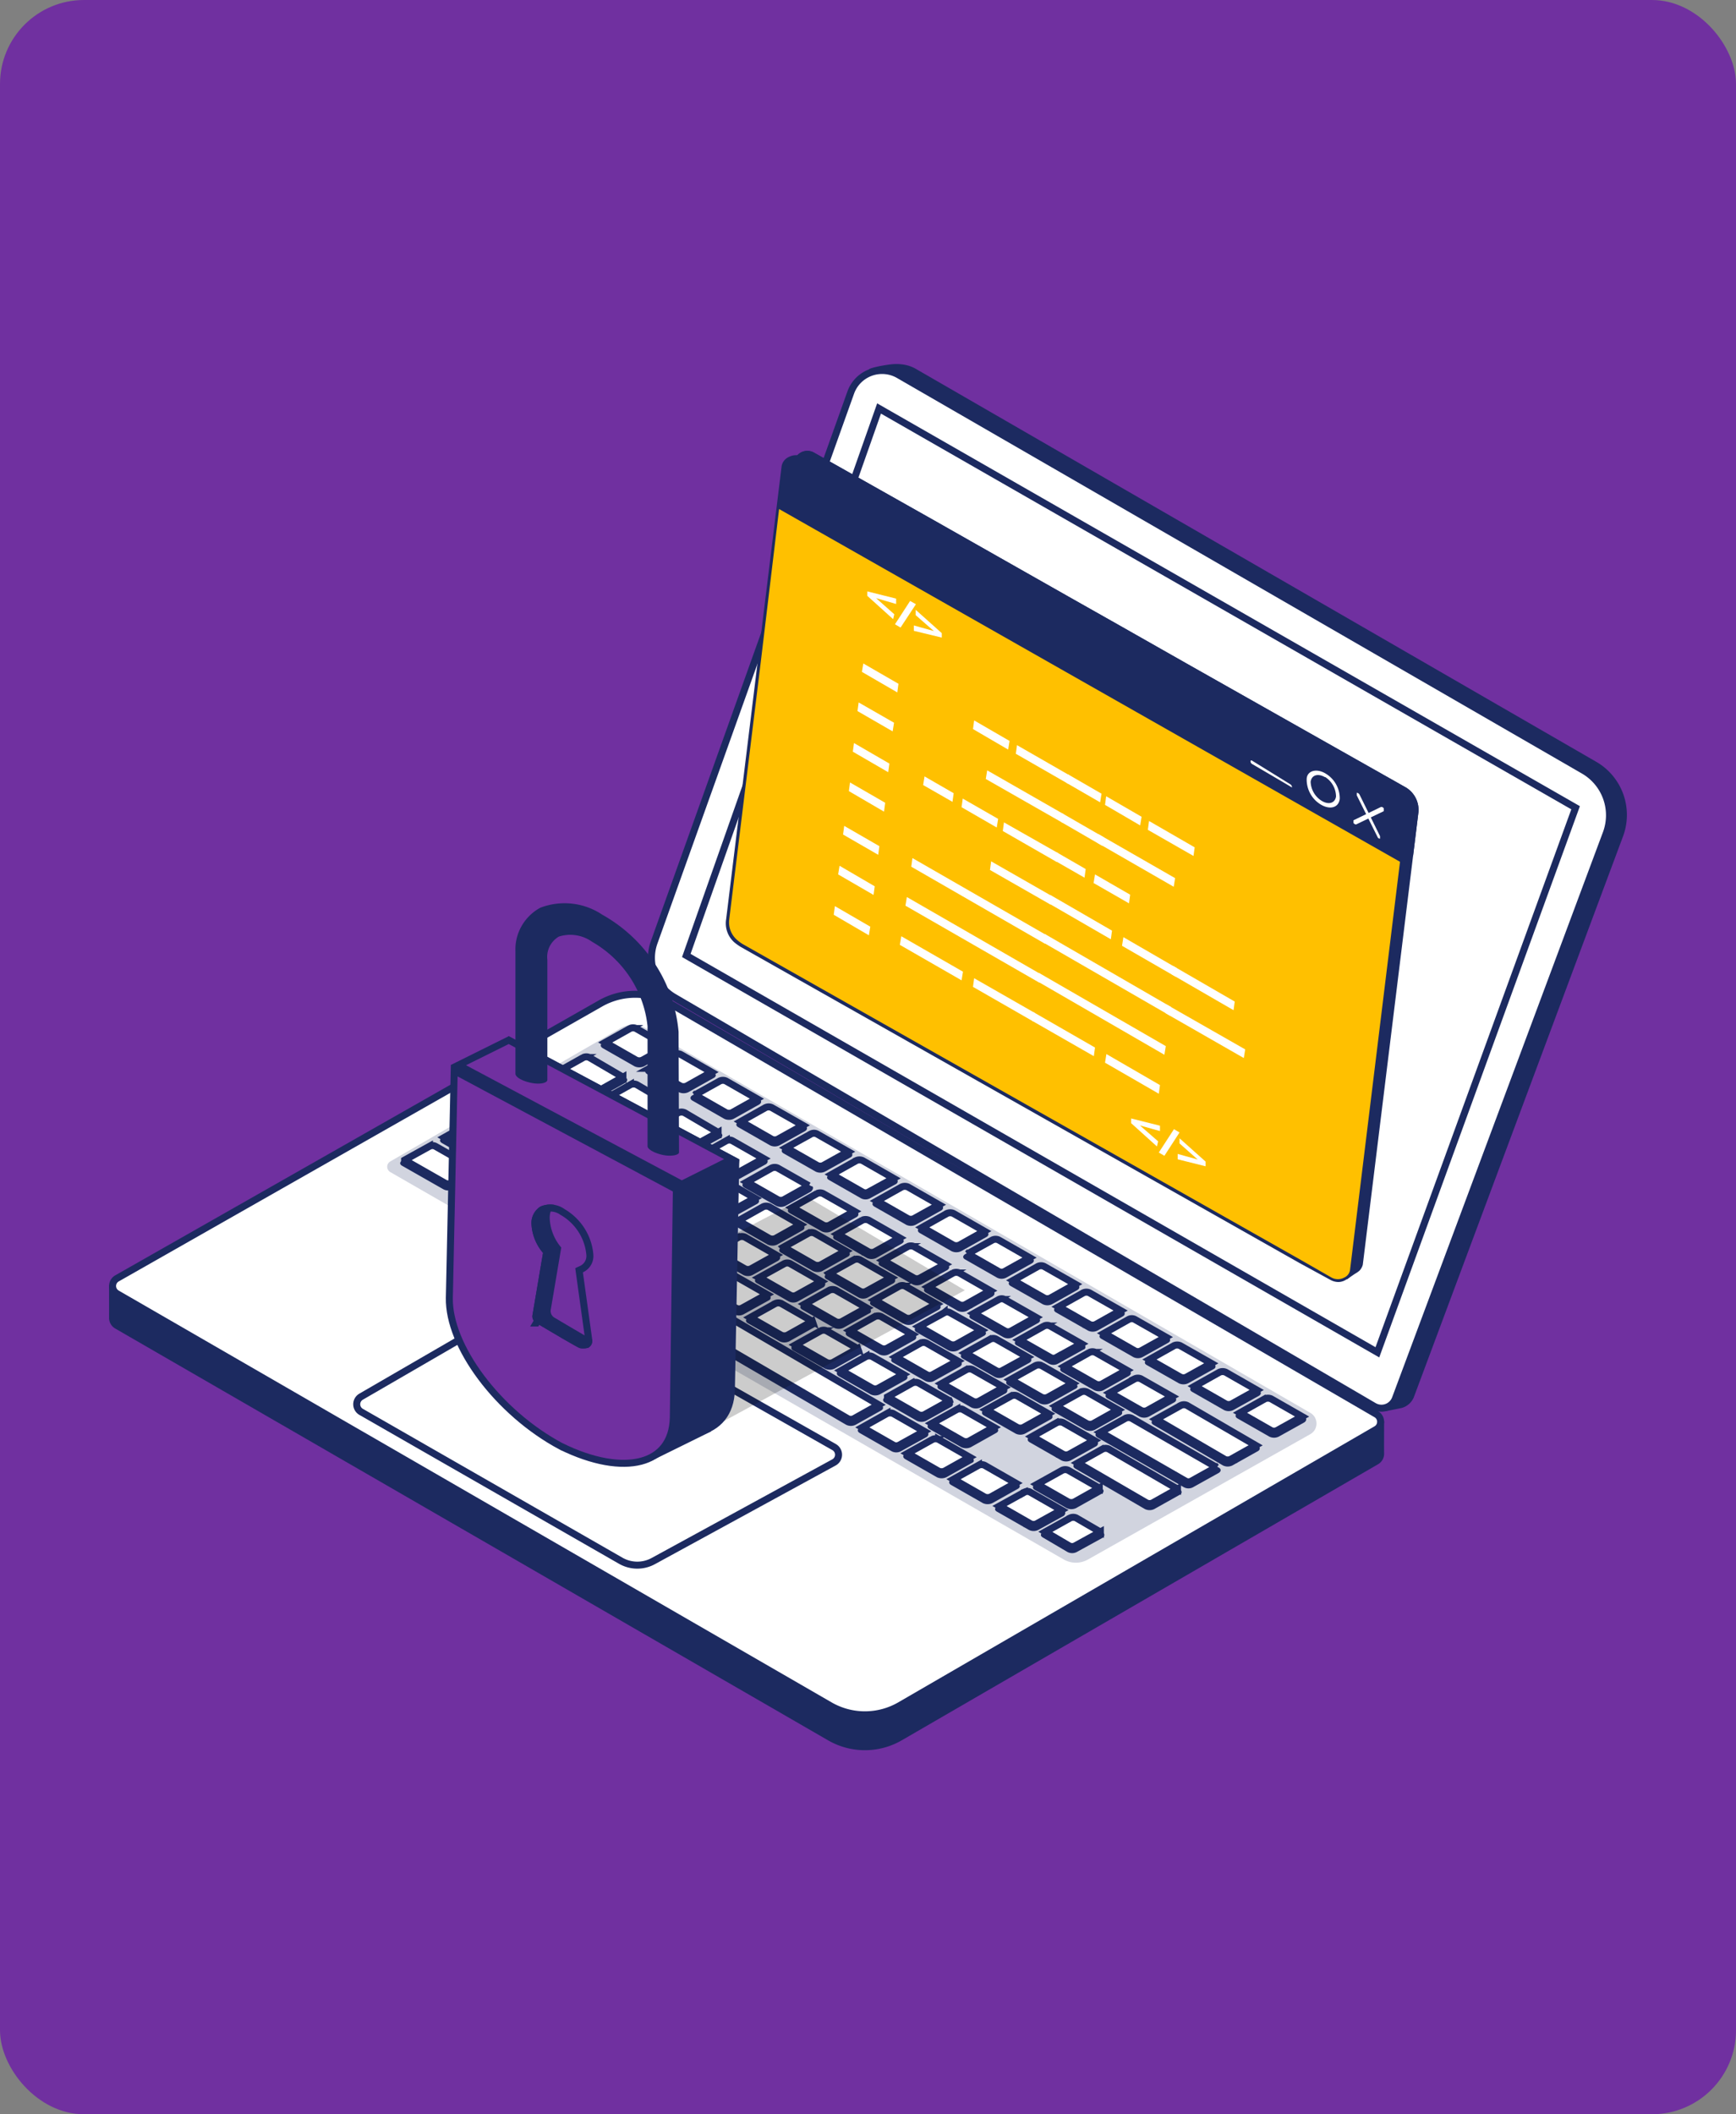 <svg width="248" height="302" fill="none" xmlns="http://www.w3.org/2000/svg"><rect width="100%" height="100%" fill="#808080" stroke="none"/><rect width="248" height="302" rx="12" fill="#7030A0"/><path d="M118.3 248.591 16.458 189.766a1.736 1.736 0 0 1-.876-1.534c.006-.588 0-4.043 0-4.588 0-.52 63.578-32.942 69.512-35.967.326-.166.6-.321.927-.485a10.513 10.513 0 0 1 9.622.102c.252.133.475.262.727.396 6.522 3.488 101.361 54.23 101.361 55.355 0 1.165-.017 3.972 0 4.542a1.734 1.734 0 0 1-.873 1.57l-68.028 39.426a10.513 10.513 0 0 1-10.53.008Z" fill="#1C2A60"/><path d="M118.55 243.602 16.708 184.778a1.252 1.252 0 0 1 .007-2.173l69.069-39.274a10.012 10.012 0 0 1 9.982.048l100.843 58.625c.831.483.83 1.684-.001 2.166l-68.028 39.425a10.014 10.014 0 0 1-10.03.007Z" fill="#fff" stroke="#1C2A60"/><path opacity=".2" d="m55.752 165.904 32.927-19.063a3.505 3.505 0 0 1 3.511-.001l95.006 54.979c1.174.679 1.164 2.377-.017 3.043l-31.763 17.902a3.502 3.502 0 0 1-3.468-.015l-96.194-55.328a.876.876 0 0 1-.002-1.517Z" fill="#1C2A60"/><path d="m95.627 149.495-4.519-2.584a1.531 1.531 0 0 0-1.343 0l-3.64 2.042c-.388.207-.414.542 0 .775l4.518 2.584a1.604 1.604 0 0 0 1.369 0l3.641-2.041c.336-.207.336-.569-.026-.776Zm6.353 3.696-4.52-2.584a1.518 1.518 0 0 0-1.342 0l-3.667 2.041c-.361.207-.387.569 0 .775l4.519 2.584a1.59 1.59 0 0 0 1.369 0l3.641-2.041c.361-.207.361-.517 0-.775Zm6.481 3.798-4.519-2.584a1.53 1.53 0 0 0-1.343 0l-3.666 2.042c-.388.206-.388.568 0 .775l4.519 2.584a1.598 1.598 0 0 0 1.368 0l3.641-2.041c.362-.233.362-.569 0-.776Zm6.559 3.799-4.545-2.584a1.516 1.516 0 0 0-1.342 0l-3.641 2.041c-.388.207-.413.569 0 .776l4.519 2.584a1.53 1.53 0 0 0 1.342 0l3.667-2.042c.336-.207.362-.542 0-.775Zm6.482 3.773-4.545-2.584a1.443 1.443 0 0 0-1.343 0l-3.641 2.015c-.387.207-.413.569 0 .776l4.545 2.584a1.533 1.533 0 0 0 1.343 0l3.666-2.042c.31-.181.336-.517-.025-.749Zm6.481 3.798-4.519-2.584a1.605 1.605 0 0 0-1.369 0l-3.641 2.042c-.387.206-.413.542 0 .749l4.519 2.584a1.361 1.361 0 0 0 1.343 0l3.667-2.015c.335-.181.361-.569 0-.776Zm6.482 3.773-4.519-2.584a1.605 1.605 0 0 0-1.369 0l-3.641 2.042c-.387.206-.413.542 0 .775l4.519 2.584a1.519 1.519 0 0 0 1.343 0l3.667-2.041c.335-.207.361-.569 0-.776Zm6.481 3.773-4.519-2.584a1.605 1.605 0 0 0-1.369 0l-3.641 2.041c-.387.207-.387.569 0 .776l4.519 2.584a1.605 1.605 0 0 0 1.369 0l3.641-2.042c.336-.206.362-.542 0-.775Zm6.481 3.799-4.519-2.584a1.492 1.492 0 0 0-1.368 0l-3.641 2.015c-.387.233-.413.569 0 .776l4.519 2.584a1.45 1.45 0 0 0 1.343 0l3.666-2.042c.336-.207.362-.542 0-.749Zm6.508 3.772-4.545-2.584a1.534 1.534 0 0 0-1.343 0l-3.641 2.042c-.387.207-.413.568 0 .775l4.545 2.584a1.516 1.516 0 0 0 1.343 0l3.641-2.041c.335-.207.361-.569 0-.776Zm6.481 3.773-4.545-2.584a1.512 1.512 0 0 0-1.342 0l-3.641 2.041c-.388.207-.413.569 0 .776l4.544 2.584a1.534 1.534 0 0 0 1.343 0l3.641-2.042c.336-.206.362-.542 0-.775Zm6.481 3.799-4.544-2.584a1.446 1.446 0 0 0-1.343 0l-3.641 2.041c-.387.207-.413.543 0 .75l4.519 2.584a1.45 1.45 0 0 0 1.343 0l3.666-2.042c.336-.206.362-.542 0-.749Zm6.482 3.747-4.544-2.584a1.52 1.52 0 0 0-1.343 0l-3.641 2.041c-.388.207-.413.543 0 .75l4.545 2.584a1.53 1.53 0 0 0 1.342 0l3.667-2.042c.31-.155.336-.517-.026-.749Zm6.482 3.798-4.519-2.584a1.605 1.605 0 0 0-1.369 0l-3.641 2.042c-.387.206-.413.568 0 .775l4.519 2.584a1.52 1.52 0 0 0 1.343 0l3.667-2.041c.335-.207.361-.543 0-.776Zm6.481 3.799-4.519-2.584a1.605 1.605 0 0 0-1.369 0l-3.641 2.041c-.387.207-.413.569 0 .776l4.519 2.584a1.534 1.534 0 0 0 1.343 0l3.667-2.042c.336-.232.362-.62 0-.775Z" fill="#1C2A60"/><path d="m95.31 149.452-3.526 1.977a1.104 1.104 0 0 1-.91.001l-4.42-2.527 3.543-1.986a1.016 1.016 0 0 1 .878-.001l4.435 2.536Zm-2.528 3.146 3.567-1.986a1.031 1.031 0 0 1 .878-.001l4.422 2.529-3.538 1.984a1.104 1.104 0 0 1-.911.001l-4.418-2.527Zm6.481 3.799 3.567-1.986a1.02 1.02 0 0 1 .879-.001l4.422 2.529-3.539 1.984a1.104 1.104 0 0 1-.911 0l-4.418-2.526Zm10.981 6.327-4.422-2.529 3.542-1.986a1.032 1.032 0 0 1 .879 0l4.446 2.528-3.567 1.986a1.015 1.015 0 0 1-.878.001Zm6.507 3.747-4.447-2.528 3.547-1.964a.95.95 0 0 1 .867-.001l4.443 2.526-3.531 1.966a1.02 1.02 0 0 1-.879.001Zm6.469 3.806-4.413-2.523 3.516-1.971a1.098 1.098 0 0 1 .911-.001l4.418 2.526-3.577 1.966-.005.003a.868.868 0 0 1-.85 0Zm6.468 3.791-4.422-2.528 3.539-1.985a1.104 1.104 0 0 1 .911 0l4.418 2.526-3.567 1.986a1.02 1.02 0 0 1-.879.001Zm6.478 3.771-4.418-2.527 3.538-1.984a1.109 1.109 0 0 1 .911-.001l4.419 2.527-3.539 1.984a1.104 1.104 0 0 1-.911.001Zm2.064 1.246 3.545-1.962a1 1 0 0 1 .896-.001l4.403 2.517-3.551 1.977a.937.937 0 0 1-.866.001l-4.427-2.532Zm10.953 6.327-4.447-2.528 3.542-1.986a1.019 1.019 0 0 1 .879-.001l4.447 2.529-3.542 1.986a1.029 1.029 0 0 1-.879 0Zm6.482 3.773-4.447-2.529 3.542-1.985a1.019 1.019 0 0 1 .879-.001l4.447 2.528-3.542 1.986a1.019 1.019 0 0 1-.879.001Zm6.462 3.777-4.405-2.519 3.526-1.977a.933.933 0 0 1 .866-.001l4.43 2.519-3.551 1.977a.949.949 0 0 1-.866.001Zm6.501 3.743-4.424-2.516 3.519-1.973a1.032 1.032 0 0 1 .879 0l4.436 2.522-3.531 1.966a1.015 1.015 0 0 1-.879.001Zm6.456 3.824-4.422-2.528 3.539-1.984a1.09 1.09 0 0 1 .911-.001l4.418 2.526-3.567 1.986a1.015 1.015 0 0 1-.879.001Zm10.927 1.812-3.567 1.986a1.015 1.015 0 0 1-.878.001l-4.422-2.528 3.538-1.985a1.109 1.109 0 0 1 .911 0l4.418 2.526Z" fill="#fff" stroke="#1C2A60"/><path d="m89.342 153.924-4.906-2.869a1.531 1.531 0 0 0-1.343 0l-3.641 2.042c-.388.207-.413.568 0 .775l4.906 2.843a1.531 1.531 0 0 0 1.343 0l3.64-2.042c.337-.258.363-.594 0-.749Zm6.74 3.876-4.88-2.868a1.59 1.59 0 0 0-1.37 0l-3.64 2.041c-.387.207-.387.568 0 .775l4.88 2.843a1.373 1.373 0 0 0 1.343 0l3.667-2.016c.361-.232.361-.568 0-.775Zm6.836 4.005-4.88-2.868a1.603 1.603 0 0 0-1.369 0l-3.64 2.041c-.388.207-.388.569 0 .776l4.88 2.842a1.362 1.362 0 0 0 1.342 0l3.667-2.016c.362-.232.362-.568 0-.775Zm-1.233 5.819-4.88-2.868a1.59 1.59 0 0 0-1.369 0l-3.64 2.041c-.388.207-.388.568 0 .775l4.88 2.843a1.372 1.372 0 0 0 1.343 0l3.666-2.016c.362-.232.362-.568 0-.775Zm-6.533-4.02-4.88-2.868a1.604 1.604 0 0 0-1.369 0l-3.64 2.041c-.388.207-.388.569 0 .775l4.88 2.843a1.372 1.372 0 0 0 1.342 0l3.667-2.016c.362-.232.362-.568 0-.775Zm14.254 1.922-4.544-2.584a1.455 1.455 0 0 0-1.343 0l-3.641 2.042c-.387.206-.413.542 0 .749l4.545 2.584a1.361 1.361 0 0 0 1.342 0l3.641-2.015c.336-.233.362-.569 0-.776Zm6.482 3.902-4.545-2.584a1.533 1.533 0 0 0-1.343 0l-3.641 2.042c-.387.206-.413.542 0 .775l4.519 2.584a1.52 1.52 0 0 0 1.343 0l3.641-2.041c.362-.336.387-.776.026-.776Zm6.481 3.644-4.545-2.584a1.516 1.516 0 0 0-1.342 0l-3.641 2.041c-.388.207-.388.568 0 .775l4.544 2.584a1.52 1.52 0 0 0 1.343 0l3.641-2.041c.336-.207.362-.543 0-.775Zm6.482 3.798-4.519-2.584a1.604 1.604 0 0 0-1.369 0l-3.641 2.042c-.387.206-.413.568 0 .775l4.519 2.584a1.52 1.52 0 0 0 1.343 0l3.641-2.041c.361-.233.387-.466.026-.776Zm6.481 3.773-4.519-2.584a1.601 1.601 0 0 0-1.368 0l-3.641 2.041c-.388.207-.388.543 0 .75l4.519 2.584a1.438 1.438 0 0 0 1.342 0l3.667-2.016c.336-.232.362-.568 0-.775Zm6.482 3.773-4.519-2.584a1.606 1.606 0 0 0-1.369 0l-3.641 2.041c-.387.207-.387.543 0 .776l4.519 2.584a1.533 1.533 0 0 0 1.343 0l3.641-2.042c.361-.258.387-.568.026-.775Zm6.507 3.799-4.545-2.585a1.37 1.37 0 0 0-1.342 0l-3.641 2.016c-.388.233-.413.569 0 .775l4.544 2.584a1.446 1.446 0 0 0 1.343 0l3.641-2.041c.336-.207.362-.543 0-.749Zm6.482 3.772-4.545-2.584a1.533 1.533 0 0 0-1.343 0l-3.641 2.042c-.387.207-.413.542 0 .749l4.545 2.584a1.361 1.361 0 0 0 1.343 0l3.641-2.015c.335-.078.361-.569 0-.776Zm6.481 3.773-4.545-2.584a1.519 1.519 0 0 0-1.343 0l-3.641 2.041c-.387.207-.413.543 0 .776l4.545 2.584a1.534 1.534 0 0 0 1.343 0l3.641-2.042c.336-.206.361-.568 0-.775Zm6.482 3.773-4.545-2.584a1.52 1.52 0 0 0-1.343 0l-3.641 2.041c-.387.207-.413.569 0 .776l4.545 2.584a1.53 1.53 0 0 0 1.343 0l3.641-2.042c.335-.206.361-.542 0-.775Zm11.955 6.977-9.916-5.762a1.516 1.516 0 0 0-1.342 0l-3.667 2.041c-.362.207-.388.543 0 .749l9.916 5.789a1.53 1.53 0 0 0 1.342 0l3.641-2.042c.362-.206.362-.568.026-.775Zm-71.554-35.325-4.519-2.584a1.53 1.53 0 0 0-1.343 0l-3.666 2.042c-.362.206-.388.542 0 .749l4.519 2.584a1.492 1.492 0 0 0 1.368 0l3.641-2.015c.362-.233.362-.569 0-.776Zm6.481 3.773-4.518-2.584a1.52 1.52 0 0 0-1.343 0l-3.641 2.041c-.388.207-.413.543 0 .776l4.519 2.584a1.601 1.601 0 0 0 1.368 0l3.641-2.042c.336-.206.336-.568-.026-.775Zm6.482 3.773-4.519-2.584a1.52 1.52 0 0 0-1.343 0l-3.667 2.041c-.361.207-.387.569 0 .776l4.519 2.584a1.604 1.604 0 0 0 1.369 0l3.641-2.042c.361-.206.361-.542 0-.775Zm6.481 3.799-4.519-2.584a1.516 1.516 0 0 0-1.343 0l-3.641 2.015c-.387.233-.413.569 0 .775l4.519 2.584a1.414 1.414 0 0 0 1.369 0l3.641-2.015c.336-.233.336-.569-.026-.775Zm6.482 3.772-4.519-2.584a1.533 1.533 0 0 0-1.343 0l-3.641 2.042c-.387.206-.413.542 0 .749l4.519 2.584a1.499 1.499 0 0 0 1.369 0l3.641-2.015c.336-.207.361-.569-.026-.776Zm6.507 3.799-4.622-2.584a1.362 1.362 0 0 0-1.343 0l-3.667 2.016c-.387.206-.387.568 0 .775l4.519 2.584a1.605 1.605 0 0 0 1.369 0l3.641-2.042c.439-.206.465-.542.103-.749Zm6.481 3.773-4.519-2.584a1.44 1.44 0 0 0-1.342 0l-3.667 2.041c-.388.207-.388.543 0 .75l4.519 2.584a1.372 1.372 0 0 0 1.342 0l3.667-2.016c.336-.233.362-.568 0-.775Zm6.482 3.772-4.519-2.584a1.53 1.53 0 0 0-1.343 0l-3.666 2.042c-.388.206-.388.568 0 .775l4.519 2.584a1.601 1.601 0 0 0 1.368 0l3.641-2.041c.491-.207.491-.569 0-.776Zm6.482 3.773-4.519-2.584a1.534 1.534 0 0 0-1.343 0l-3.667 2.042c-.387.206-.387.568 0 .775l4.519 2.584a1.605 1.605 0 0 0 1.369 0l3.641-2.041c.361-.207.361-.543 0-.776Zm14.073 8.218-12.332-7.125a1.52 1.52 0 0 0-1.343 0l-3.667 2.042c-.361.206-.387.542 0 .775l12.332 7.099a1.376 1.376 0 0 0 1.343 0l3.667-2.042c.336-.207.361-.543 0-.749Zm-88.26-45.231-12.279-7.133a1.518 1.518 0 0 0-1.343 0l-3.64 2.041c-.388.207-.414.543 0 .776l12.278 7.133a1.518 1.518 0 0 0 1.343 0l3.64-2.041c.336-.207.362-.543 0-.776Zm2.73-4.667-9.38-5.444a1.372 1.372 0 0 0-1.343 0l-3.667 2.016c-.361.207-.387.568 0 .775l9.38 5.47a1.518 1.518 0 0 0 1.344 0l3.64-2.041c.414-.207.414-.569.026-.776Zm9.637 12.015-4.519-2.584a1.603 1.603 0 0 0-1.368 0l-3.641 2.041c-.388.207-.388.543 0 .75l4.519 2.584a1.453 1.453 0 0 0 1.343 0l3.64-2.016c.362-.232.388-.517.026-.775Zm-6.146-3.843-4.52-2.584a1.603 1.603 0 0 0-1.368 0l-3.641 2.041c-.387.207-.387.543 0 .75l4.519 2.584a1.44 1.44 0 0 0 1.343 0l3.64-2.016c.362-.232.388-.516.027-.775Zm12.628 7.616-4.519-2.584a1.589 1.589 0 0 0-1.369 0l-3.64 2.041c-.388.207-.388.543 0 .775l4.518 2.584a1.518 1.518 0 0 0 1.343 0l3.667-2.041c.284-.207.284-.569 0-.775Zm6.481 3.772-4.519-2.584a1.6 1.6 0 0 0-1.368 0l-3.641 2.042c-.388.206-.388.568 0 .775l4.519 2.584a1.516 1.516 0 0 0 1.342 0l3.667-2.041c.362-.311.362-.543 0-.776Zm6.482 3.799-4.519-2.584a1.425 1.425 0 0 0-1.369 0l-3.641 2.016c-.387.232-.387.568 0 .775l4.519 2.584a1.441 1.441 0 0 0 1.343 0l3.667-2.042c.232-.206.361-.542 0-.749Zm6.481 3.773-4.519-2.584a1.601 1.601 0 0 0-1.368 0l-3.641 2.041c-.388.207-.388.543 0 .75l4.519 2.584a1.53 1.53 0 0 0 1.343 0l3.666-2.042c.362-.103.362-.542 0-.749Zm6.481 3.773-4.518-2.585a1.605 1.605 0 0 0-1.369 0l-3.641 2.042c-.387.207-.387.543 0 .775l4.519 2.584a1.519 1.519 0 0 0 1.343 0l3.666-2.041c.336-.207.362-.569 0-.775Zm6.508 3.798-4.519-2.584a1.494 1.494 0 0 0-1.368 0l-3.641 2.042c-.388.206-.414.542 0 .749l4.518 2.584a1.365 1.365 0 0 0 1.343 0l3.641-2.015c.362-.233.388-.569.026-.776Zm6.585 3.773-4.545-2.584a1.519 1.519 0 0 0-1.343 0l-3.641 2.042a.41.41 0 0 0-.269.387.413.413 0 0 0 .269.388l4.545 2.584a1.519 1.519 0 0 0 1.343 0l3.641-2.042c.232-.206.258-.568 0-.775Zm6.378 3.773-4.519-2.584a1.499 1.499 0 0 0-1.369 0l-3.641 2.015c-.387.207-.387.569 0 .775l4.519 2.585a1.534 1.534 0 0 0 1.343 0l3.667-2.042c.335-.181.361-.517 0-.749Zm6.533 3.798-4.519-2.584a1.604 1.604 0 0 0-1.369 0l-3.641 2.042c-.387.206-.387.568 0 .775l4.519 2.584a1.52 1.52 0 0 0 1.343 0l3.667-2.041c.284-.233.31-.569 0-.776Zm11.904 6.952-9.916-5.763a1.519 1.519 0 0 0-1.343 0l-3.641 2.042c-.387.206-.413.542 0 .775l9.916 5.762a1.52 1.52 0 0 0 1.343 0l3.641-2.041c.336-.155.362-.569 0-.775Zm-90.565-46.639-9.83-5.627a1.518 1.518 0 0 0-1.343 0l-3.641 2.041c-.388.207-.413.543 0 .776l9.83 5.626a1.59 1.59 0 0 0 1.369 0l3.64-2.041c.337-.207.362-.543-.025-.775Zm25.441 15.139-4.52-2.585a1.453 1.453 0 0 0-1.342 0l-3.667 2.016c-.361.233-.387.569 0 .775l4.52 2.584a1.589 1.589 0 0 0 1.368 0l3.641-2.041c.361-.207.361-.543 0-.749Zm-6.382-3.844-4.519-2.585a1.453 1.453 0 0 0-1.342 0l-3.667 2.016c-.362.233-.388.569 0 .775l4.519 2.584a1.59 1.59 0 0 0 1.368 0l3.641-2.041c.362-.207.362-.543 0-.749Zm-6.178-3.777-4.519-2.584a1.441 1.441 0 0 0-1.343 0l-3.666 2.015c-.362.233-.388.569 0 .776l4.519 2.584a1.602 1.602 0 0 0 1.368 0l3.641-2.042c.362-.206.362-.542 0-.749Zm-6.474-4.004-4.519-2.585a1.453 1.453 0 0 0-1.343 0l-3.666 2.016c-.362.233-.388.569 0 .775l4.519 2.584a1.59 1.59 0 0 0 1.368 0l3.641-2.041c.362-.207.362-.543 0-.749Zm25.515 15.32-4.519-2.584a1.361 1.361 0 0 0-1.343 0l-3.666 2.041c-.362.207-.388.543 0 .75l4.519 2.584a1.421 1.421 0 0 0 1.368 0l3.641-2.016c.258-.155.258-.491 0-.775Zm6.482 3.85-4.519-2.584a1.52 1.52 0 0 0-1.343 0l-3.667 2.041c-.361.207-.387.569 0 .776l4.519 2.584a1.604 1.604 0 0 0 1.369 0l3.641-2.042c.361-.206.387-.568 0-.775Zm6.481 3.902-4.519-2.584a1.519 1.519 0 0 0-1.343 0l-3.667 2.042c-.361.206-.387.568 0 .775l4.519 2.584a1.606 1.606 0 0 0 1.369 0l3.641-2.042c.362-.336.387-.775 0-.775Zm6.507 3.669-4.519-2.584a1.6 1.6 0 0 0-1.368 0l-3.641 2.042c-.388.207-.388.542 0 .775l4.519 2.584a1.516 1.516 0 0 0 1.342 0l3.667-2.041c.362-.207.362-.569 0-.776Zm6.611 3.773-4.519-2.584a1.606 1.606 0 0 0-1.369 0l-3.641 2.042c-.387.206-.387.568 0 .775l4.519 2.584a1.52 1.52 0 0 0 1.343 0l3.667-2.042c.206-.206.232-.465 0-.775Zm6.353 3.799-4.519-2.584a1.499 1.499 0 0 0-1.369 0l-3.641 2.015c-.387.207-.387.569 0 .776l4.519 2.584a1.604 1.604 0 0 0 1.369 0l3.641-2.042c.361-.206.361-.542 0-.749Zm15.039 8.674-4.519-2.584a1.52 1.52 0 0 0-1.343 0l-3.667 2.041c-.362.207-.387.543 0 .775l4.519 2.584a1.59 1.59 0 0 0 1.369 0l3.641-2.041c.361-.207.387-.569 0-.775Zm-82.567-41.83-4.545-2.584a1.441 1.441 0 0 0-1.343 0l-3.64 2.016c-.388.232-.414.568 0 .775l4.544 2.584a1.453 1.453 0 0 0 1.343 0l3.64-2.042c.285-.206.31-.542 0-.749Zm-6.473-3.68-5.877-3.348a1.442 1.442 0 0 0-1.343 0l-3.641 2.015c-.388.233-.413.569 0 .776l5.877 3.348a1.441 1.441 0 0 0 1.342 0l3.641-2.041c.284-.207.31-.543 0-.75Zm12.88 7.513-4.545-2.584a1.532 1.532 0 0 0-1.342 0l-3.641 2.042c-.388.206-.413.542 0 .749l4.544 2.584a1.442 1.442 0 0 0 1.343 0l3.641-2.015c.336-.233.362-.569 0-.776Zm6.536 3.802-4.519-2.585a1.373 1.373 0 0 0-1.343 0l-3.666 2.016c-.362.233-.388.569 0 .775l4.519 2.584a1.495 1.495 0 0 0 1.368 0l3.641-2.041c.413-.207.413-.543 0-.749Zm38.135 22.316-36.173-21.113a1.531 1.531 0 0 0-1.342 0l-3.667 2.042c-.362.206-.388.542 0 .775l36.172 21.087a1.499 1.499 0 0 0 1.369 0l3.641-2.041c.361-.207.361-.543 0-.75Zm6.482 3.773-4.519-2.584a1.604 1.604 0 0 0-1.369 0l-3.641 2.042c-.387.206-.387.542 0 .749l4.519 2.584a1.414 1.414 0 0 0 1.369 0l3.641-2.015c.336-.207.362-.569 0-.776Zm6.481 3.696-4.519-2.584a1.516 1.516 0 0 0-1.343 0l-3.666 2.041c-.362.207-.388.543 0 .775l4.519 2.584a1.583 1.583 0 0 0 1.368 0l3.641-2.041c.362-.129.362-.491 0-.775Zm6.569 3.697-4.519-2.584a1.516 1.516 0 0 0-1.342 0l-3.667 2.041c-.388.207-.388.569 0 .775l4.519 2.585a1.6 1.6 0 0 0 1.368 0l3.641-2.042c.362-.207.362-.543 0-.775Zm6.544 3.849-4.519-2.584a1.376 1.376 0 0 0-1.343 0l-3.641 2.016c-.388.232-.413.568 0 .775l4.519 2.584a1.492 1.492 0 0 0 1.368 0l3.641-2.015c.336-.336.192-.652-.025-.776Zm5.544 3.132-3.512-2.042a1.53 1.53 0 0 0-1.343 0l-3.666 2.042c-.362.206-.388.542 0 .749l3.512 2.067a1.44 1.44 0 0 0 1.342 0l3.667-2.015c.336-.233.362-.595 0-.801Z" fill="#1C2A60"/><path d="m88.99 153.859-3.52 1.974a1.028 1.028 0 0 1-.877.001l-4.811-2.787 3.542-1.986a1.015 1.015 0 0 1 .877-.002l4.789 2.8Zm6.762 3.889-3.578 1.966-.004.003a.871.871 0 0 1-.85.001l-4.799-2.795 3.54-1.984a1.089 1.089 0 0 1 .908-.002l4.783 2.811Zm6.836 4.005-3.578 1.967-.004.002a.871.871 0 0 1-.85.002l-4.799-2.795 3.54-1.985a1.104 1.104 0 0 1 .908-.002l4.783 2.811Zm-1.233 5.819-3.577 1.966-.005.003a.87.87 0 0 1-.849.001l-4.8-2.795 3.54-1.984a1.089 1.089 0 0 1 .909-.002l4.782 2.811Zm-6.533-4.02-3.577 1.967v-.001l-.005.003a.87.87 0 0 1-.85.002l-4.798-2.796 3.54-1.984a1.104 1.104 0 0 1 .907-.002l4.783 2.811Zm9.846 3.891-4.437-2.522 3.526-1.977a.944.944 0 0 1 .866-.001l4.452 2.532-3.552 1.967-.003.001a.86.86 0 0 1-.851.001l-.001-.001Zm10.877 1.927-3.555 1.993a1.019 1.019 0 0 1-.878.001l-4.422-2.528 3.542-1.987a1.026 1.026 0 0 1 .878 0l4.435 2.521Zm2.073 5.637-4.447-2.528 3.542-1.986a1.015 1.015 0 0 1 .879-.001l4.447 2.529-3.542 1.986a1.032 1.032 0 0 1-.879 0Zm6.456 3.799-4.422-2.528 3.539-1.985a1.109 1.109 0 0 1 .911 0l4.406 2.519-3.556 1.993a1.011 1.011 0 0 1-.878.001Zm6.488 3.751-4.405-2.52 3.516-1.971a1.1 1.1 0 0 1 .91-.001l4.418 2.526-3.572 1.964a.938.938 0 0 1-.867.002Zm6.475 3.795-4.422-2.529 3.539-1.984a1.104 1.104 0 0 1 .911-.001l4.406 2.52-3.556 1.993a1.012 1.012 0 0 1-.878.001Zm5.639-.722.003-.002a.872.872 0 0 1 .851-.001l.001.001 4.437 2.523-3.526 1.976a.945.945 0 0 1-.866.001l-4.452-2.532 3.552-1.966Zm7.388 8.274-4.437-2.522 3.52-1.973a1.012 1.012 0 0 1 .878-.001l4.447 2.528-3.552 1.967-.004.001a.86.86 0 0 1-.851.001l-.001-.001Zm6.469 3.792-4.447-2.529 3.542-1.986a1.026 1.026 0 0 1 .878 0l4.447 2.528-3.542 1.986a1.011 1.011 0 0 1-.878.001Zm6.482 3.773-4.448-2.529 3.543-1.986a1.024 1.024 0 0 1 .878 0l4.447 2.528-3.542 1.986a1.015 1.015 0 0 1-.878.001Zm11.932 6.978-9.799-5.72 3.545-1.974a1.023 1.023 0 0 1 .878-.002l9.808 5.7-3.556 1.994a1.015 1.015 0 0 1-.876.002ZM98.992 170.58l3.544-1.973a1.02 1.02 0 0 1 .879-.001l4.421 2.528-3.545 1.962a.987.987 0 0 1-.896.002l-4.403-2.518Zm10.902 6.312-4.418-2.527 3.542-1.986a1.032 1.032 0 0 1 .878-.001l4.435 2.536-3.526 1.977a1.104 1.104 0 0 1-.911.001Zm2.038 1.246 3.567-1.986a1.029 1.029 0 0 1 .879-.001l4.422 2.529-3.539 1.984a1.105 1.105 0 0 1-.911.001l-4.418-2.527Zm6.507 3.773 3.541-1.96a1.017 1.017 0 0 1 .879-.001l4.434 2.536-3.538 1.958h-.001a.912.912 0 0 1-.882.002l-4.433-2.535Zm10.902 1.812 4.434 2.535-3.532 1.955a.987.987 0 0 1-.896.002l-4.404-2.518 3.52-1.974a1.026 1.026 0 0 1 .878 0Zm6.391 3.791.002.001 4.46 2.494-3.566 1.999a1.09 1.09 0 0 1-.911.001l-4.418-2.526 3.577-1.966.004-.003a.873.873 0 0 1 .852 0Zm6.586 8.277-4.412-2.523 3.551-1.976a.937.937 0 0 1 .866-.001l4.427 2.531-3.576 1.966-.005.003a.87.87 0 0 1-.851 0Zm6.493-.724 4.422 2.528-3.539 1.984a1.09 1.09 0 0 1-.911.001l-4.418-2.526 3.567-1.986a1.02 1.02 0 0 1 .879-.001Zm6.454 8.286-4.418-2.526 3.567-1.986a1.015 1.015 0 0 1 .878-.001l4.422 2.528-3.538 1.984a1.093 1.093 0 0 1-.911.001Zm18.5 6.219-3.557 1.98-.002.002a.873.873 0 0 1-.851.001l-12.136-6.979 3.567-1.986a1.019 1.019 0 0 1 .878-.001l12.101 6.983Zm-92.656-43.229-12.184-7.078 3.543-1.987a1.03 1.03 0 0 1 .877-.001l12.183 7.078-3.543 1.986a1.015 1.015 0 0 1-.876.002Zm-2.149-12.052 9.286 5.389-3.556 1.994a1.016 1.016 0 0 1-.876.002l-9.286-5.414 3.578-1.967.004-.002a.86.86 0 0 1 .85-.002Zm14.495 19.376-4.405-2.519 3.516-1.971a1.104 1.104 0 0 1 .91-.001l4.406 2.519-3.56 1.971a.94.94 0 0 1-.867.001Zm-6.147-3.842-4.405-2.519 3.516-1.972a1.104 1.104 0 0 1 .91-.001l4.406 2.519-3.56 1.971a.94.94 0 0 1-.867.002Zm12.622 7.637-4.421-2.528 3.538-1.984a1.089 1.089 0 0 1 .911-.001l4.418 2.526-3.567 1.986a1.015 1.015 0 0 1-.878.001Zm6.482 3.773-4.422-2.528 3.539-1.985a1.1 1.1 0 0 1 .91 0l4.419 2.526-3.568 1.986a1.015 1.015 0 0 1-.878.001Zm2.06 1.245 3.551-1.966h.001a.912.912 0 0 1 .882-.002l4.41 2.522-3.55 1.976a.944.944 0 0 1-.866.002l-4.428-2.532Zm10.903 6.301-4.399-2.516 3.516-1.971a1.104 1.104 0 0 1 .911-.001l4.395 2.514-3.544 1.973a1.023 1.023 0 0 1-.879.001Zm4.557-1.892-.002-.002.002.002Zm1.924 5.69-4.422-2.528 3.539-1.984a1.098 1.098 0 0 1 .911-.001l4.418 2.526-3.567 1.986a1.02 1.02 0 0 1-.879.001Zm6.521 3.781-4.412-2.523 3.523-1.976a1 1 0 0 1 .896-.001l4.413 2.524-3.566 1.973-.003.002a.86.86 0 0 1-.851.001Zm6.597 3.791-4.447-2.529 3.542-1.986a1.026 1.026 0 0 1 .878 0l4.447 2.528-3.542 1.986a1.012 1.012 0 0 1-.878.001Zm-4.604-2.448Zm10.956 6.195-4.421-2.529 3.545-1.962a1 1 0 0 1 .896-.001l4.403 2.517-3.544 1.974a1.029 1.029 0 0 1-.879.001Zm6.534 3.824-4.422-2.528 3.538-1.985a1.109 1.109 0 0 1 .911 0l4.418 2.526-3.567 1.986a1.015 1.015 0 0 1-.878.001Zm16.35 4.964-3.542 1.987a1.032 1.032 0 0 1-.877.001l-9.821-5.707 3.543-1.987a1.026 1.026 0 0 1 .877-.001l9.82 5.707Zm-94.989-44.653-9.73-5.57 3.542-1.986a1.028 1.028 0 0 1 .878-.001l9.747 5.579-3.526 1.977a1.104 1.104 0 0 1-.91.001Zm20.997 12.586 3.572-1.963a.943.943 0 0 1 .867-.002l4.406 2.519-3.516 1.972a1.104 1.104 0 0 1-.911.001l-4.418-2.527Zm-6.381-3.844 3.572-1.963a.942.942 0 0 1 .867-.002l4.405 2.519-3.516 1.972a1.105 1.105 0 0 1-.91.001l-4.418-2.527Zm-6.178-3.776 3.572-1.964a.955.955 0 0 1 .867-.001l4.405 2.519-3.516 1.971a1.104 1.104 0 0 1-.91.001l-4.418-2.526Zm-6.474-4.005 3.572-1.963a.942.942 0 0 1 .867-.002l4.405 2.519-3.516 1.972a1.105 1.105 0 0 1-.91.001l-4.418-2.527Zm29.094 13.353.002-.001a.872.872 0 0 1 .852 0l4.433 2.535-3.551 1.966-.001.001a.92.92 0 0 1-.882.001l-4.41-2.522 3.557-1.98Zm11.77 6.385-3.539 1.984a1.105 1.105 0 0 1-.911.001l-4.418-2.527 3.567-1.986a1.029 1.029 0 0 1 .879-.001l4.422 2.529Zm6.481 3.902-3.539 1.984a1.098 1.098 0 0 1-.911.001l-4.418-2.526 3.567-1.986a1.02 1.02 0 0 1 .879-.002l4.422 2.529Zm2.061 5.656-4.422-2.528 3.539-1.984a1.086 1.086 0 0 1 .91-.001l4.419 2.526-3.568 1.986a1.015 1.015 0 0 1-.878.001Zm2.188 1.244 3.539-1.984a1.104 1.104 0 0 1 .911-.001l4.397 2.515a.107.107 0 0 1 .009.019l-3.555 1.979a1.019 1.019 0 0 1-.879.001l-4.422-2.529Zm10.772 6.3-4.418-2.526 3.545-1.963a1 1 0 0 1 .896-.001l4.403 2.518-3.516 1.971a1.1 1.1 0 0 1-.91.001Zm19.488 6.714-3.538 1.985a1.109 1.109 0 0 1-.911 0l-4.419-2.526 3.568-1.986a1.015 1.015 0 0 1 .878-.001l4.422 2.528Zm-91.434-42.396 3.547-1.964a.952.952 0 0 1 .867-.001l4.43 2.519-3.525 1.977a.947.947 0 0 1-.866 0l-4.453-2.531Zm-7.805-4.445 3.546-1.963a.94.94 0 0 1 .867-.001l5.763 3.283-3.525 1.977a.947.947 0 0 1-.866.001l-5.785-3.297Zm18.665 10.81-4.43-2.519 3.52-1.973a1.016 1.016 0 0 1 .878-.001l4.446 2.528-3.547 1.964a.951.951 0 0 1-.867.001Zm6.517-.699 4.411 2.522-3.524 1.976a.998.998 0 0 1-.895.001l-4.425-2.531 3.576-1.966.005-.002a.871.871 0 0 1 .85-.001l.002.001Zm6.491 3.794 36.056 21.045-3.525 1.976a.998.998 0 0 1-.893.002L85.029 181.6l3.568-1.986a1.017 1.017 0 0 1 .876-.002Zm38.125 26.799-4.41-2.522 3.515-1.972a1.109 1.109 0 0 1 .911 0l4.418 2.526-3.551 1.966a.919.919 0 0 1-.883.002Zm6.494-.801 4.422 2.529-3.539 1.984a1.104 1.104 0 0 1-.911.001l-4.418-2.527 3.567-1.986a1.023 1.023 0 0 1 .879-.001Zm6.541 8.211-4.418-2.527 3.567-1.986a1.02 1.02 0 0 1 .879-.001l4.422 2.529-3.539 1.984a1.1 1.1 0 0 1-.911.001Zm5.704-.67.003-.001a.86.86 0 0 1 .852 0l4.447 2.542-3.532 1.955a.994.994 0 0 1-.897.002l-4.425-2.531 3.552-1.967Zm10.857 5.678-3.596 1.976a.941.941 0 0 1-.865.003l-3.401-2.002 3.545-1.974a1.02 1.02 0 0 1 .878-.002l3.439 1.999Z" fill="#fff" stroke="#1C2A60"/><path d="m98.15 142.382.099.059c1.64.983 98.917 59.28 99.691 59.135.78-.146 1.645-.323 2.301-.461a2.62 2.62 0 0 0 1.765-1.616l29.855-80.034a8.76 8.76 0 0 0-3.827-10.649l-97.203-56.129c-1.195-.69-2.576-.786-3.817-.61-1.609.227-2.281.428-2.791.61-.507.182-28.762 80.486-29.057 81.323l-.016.045a7.008 7.008 0 0 0 3 8.327Z" fill="#1C2A60"/><path d="m196.279 200.856-99.99-58.422a6.508 6.508 0 0 1-2.845-7.811l28.09-78.547a4.756 4.756 0 0 1 6.857-2.518l97.844 56.5a7.385 7.385 0 0 1 3.227 8.976l-30.115 80.729a2.128 2.128 0 0 1-3.068 1.093Z" fill="#fff" stroke="#1C2A60"/><path d="m98.044 136.48 98.724 56.685 28.317-77.784-99.504-57.033-27.537 78.132Z" fill="#fff" stroke="#1C2A60"/><path d="m81.094 185.118 38.065 21.584a1.253 1.253 0 0 1-.018 2.189l-25.819 14.095a4.757 4.757 0 0 1-4.645-.049L51.59 201.672a1.253 1.253 0 0 1-.005-2.17l24.776-14.362a4.757 4.757 0 0 1 4.732-.022Z" stroke="#1C2A60"/><path opacity=".2" d="m68.965 195.053 46.249-24.139 22.617 13.388-45.032 24.443-23.834-13.692Z" fill="#000"/><path d="M88.2 202.604c-9.118-4.867-16.401-14.6-16.211-21.651l.633-32.945 32.994 17.595-.633 32.946c-.19 7.05-7.663 8.922-16.782 4.055Z" fill="#1C2A60"/><path d="m97.383 169.722 8.232-4.118-4.052 38.872-8.613 4.243 4.433-38.997Z" fill="#1C2A60"/><path d="M80.132 206.59c-4.488-2.397-8.514-5.98-11.4-9.838-2.896-3.871-4.6-7.959-4.54-11.359v-.001l.697-32.461 31.735 16.963-.438 32.635v.003c-.046 1.723-.515 3.084-1.298 4.101-.783 1.016-1.906 1.724-3.323 2.094-2.851.745-6.867.111-11.433-2.137Zm17.258-37.431-31.908-17.017 7.195-3.572 31.851 17.019-7.137 3.57Z" fill="#7030A0" stroke="#1C2A60"/><path d="M96.94 147.384a21.19 21.19 0 0 0-3.358-9.682 21.583 21.583 0 0 0-7.535-7.04 9.64 9.64 0 0 0-4.307-1.581 9.698 9.698 0 0 0-4.559.582 6.854 6.854 0 0 0-2.672 2.624 6.72 6.72 0 0 0-.874 3.616v17.471c0 .499 1.013 1.06 2.28 1.31 1.266.25 2.28 0 2.28-.437v-17.159a3.324 3.324 0 0 1 .323-1.894 3.391 3.391 0 0 1 1.323-1.413 5.404 5.404 0 0 1 2.466-.184c.825.13 1.607.45 2.284.933a15.997 15.997 0 0 1 5.42 5.088 15.701 15.701 0 0 1 2.496 6.955v17.158c0 .437 1.013.999 2.216 1.248 1.203.25 2.28 0 2.28-.374l-.064-17.221Zm-14.149 45.165c-.347-.098-6.176-3.567-6.176-3.567a1.106 1.106 0 0 1-.47-.517 1.085 1.085 0 0 1-.063-.69l1.491-8.814a6.87 6.87 0 0 1-1.65-4.145 2.75 2.75 0 0 1 .305-1.401c.224-.433.56-.8.972-1.065a3.497 3.497 0 0 1 1.781-.276 3.486 3.486 0 0 1 1.68.643 8.412 8.412 0 0 1 2.841 2.739 8.257 8.257 0 0 1 1.26 3.715 2.542 2.542 0 0 1-.332 1.518 2.59 2.59 0 0 1-1.16 1.052l1.332 9.602c.035.222.004.45-.091.655a1.16 1.16 0 0 1-.441.499c-.337.122-.93.151-1.278.052Z" fill="#1C2A60"/><path d="M85.4 191.789c-.348-.098-6.177-3.568-6.177-3.568a1.104 1.104 0 0 1-.469-.516 1.086 1.086 0 0 1-.063-.69l1.49-8.815a6.867 6.867 0 0 1-1.65-4.144 2.744 2.744 0 0 1 .305-1.401c.225-.433.56-.8.973-1.065a3.508 3.508 0 0 1 3.461.367 8.412 8.412 0 0 1 2.841 2.739 8.258 8.258 0 0 1 1.26 3.714 2.538 2.538 0 0 1-.333 1.518 2.592 2.592 0 0 1-1.159 1.053l1.332 9.601a1.14 1.14 0 0 1-.091.656 1.16 1.16 0 0 1-.442.499c-.336.122-.93.15-1.278.052Z" fill="#7030A0"/><path d="m76.615 188.982.255-.43-.01-.006a.605.605 0 0 1-.257-.283.584.584 0 0 1-.034-.372l.003-.016.003-.017 1.491-8.814.04-.231-.153-.178a6.369 6.369 0 0 1-1.531-3.843v-.001c-.02-.397.066-.792.25-1.146a2.29 2.29 0 0 1 .766-.853 3.003 3.003 0 0 1 2.93.33l.02.014.02.012a7.907 7.907 0 0 1 2.672 2.576 7.761 7.761 0 0 1 1.184 3.49v.004c.04.424-.052.85-.267 1.22-.215.37-.541.667-.936.849l-.336.156.05.367 1.332 9.601.001.01a.64.64 0 0 1-.26.622 1.92 1.92 0 0 1-.435.063 1.767 1.767 0 0 1-.469-.033 7.888 7.888 0 0 1-.28-.145c-.188-.101-.44-.243-.737-.412a192.76 192.76 0 0 1-2.102-1.219c-.75-.439-1.488-.875-2.04-1.202l-.664-.394-.185-.11-.05-.029-.012-.007-.003-.002v-.001l-.256.43Z" stroke="#1C2A60"/><path d="m202.636 116.002-.765 6.232-7.186 58.424a1.976 1.976 0 0 1-.418.783c-.197.226-.719.519-.719.519l-1.139.775s-.324-.73-.585-.877l-4.457-2.533-10.28-5.833-6.985-3.966-19.561-11.064-42.98-24.296a3.639 3.639 0 0 1-1.996-3.633l7.618-62.29.299-2.399a1.937 1.937 0 0 1 2.016-1.437c.299.023.588.116.845.27l16.899 9.532 19.494 11.065 7.02 3.966 9.747 5.532 31.137 17.598a3.739 3.739 0 0 1 1.996 3.632Z" fill="#1C2A60"/><path d="m202.636 116.002-.765 6.232-1.697 1-87.024-54.99.299-2.4a1.937 1.937 0 0 1 2.016-1.437c.299.023.588.116.845.27l16.899 9.532 19.528 11.065 7.019 3.966 9.747 5.532 31.137 17.598a3.739 3.739 0 0 1 1.996 3.632Z" fill="#1C2A60"/><path d="m201.006 116.869-.765 6.365-7.152 58.257a1.967 1.967 0 0 1-2.036 1.466 1.955 1.955 0 0 1-.858-.266l-4.425-2.533-10.279-5.799-7.053-3.933-9.381-5.299-10.146-5.732-10.479-5.933-32.534-18.396a4.982 4.982 0 0 1-.832-.634 3.34 3.34 0 0 1-1.131-2.999l4.491-36.927 2.694-21.83.732-5.899a1.967 1.967 0 0 1 2.036-1.466c.303.021.597.112.859.266l16.866 9.566 19.527 11.03 7.019 4 9.747 5.5 20.958 11.864 10.179 5.732a3.669 3.669 0 0 1 1.963 3.6Z" fill="#FFC000"/><path d="M191.192 183.124a2.39 2.39 0 0 1-1.064-.266l-4.458-2.433-79.839-45.159a8.123 8.123 0 0 1-.898-.634 3.625 3.625 0 0 1-1.198-3.332l7.918-64.656a1.761 1.761 0 0 1 1.031-1.366 2.292 2.292 0 0 1 2.129 0l84.297 47.692a3.838 3.838 0 0 1 2.096 3.832l-.766 6.366-7.152 58.29a1.696 1.696 0 0 1-.998 1.333 2.06 2.06 0 0 1-1.098.333Zm-5.389-3.166 4.425 2.533a1.889 1.889 0 0 0 1.796 0 1.426 1.426 0 0 0 .832-1.033l7.917-64.656a3.539 3.539 0 0 0-1.896-3.333l-84.23-47.791a1.895 1.895 0 0 0-1.797 0 1.435 1.435 0 0 0-.831 1.033l-3.327 27.762-4.524 36.927a3.329 3.329 0 0 0 1.098 2.833c.249.221.516.421.798.599l79.739 45.126Z" fill="#1C2A60"/><path d="m201.006 116.836-.765 6.399L111.12 72.61l.699-5.9a1.965 1.965 0 0 1 2.036-1.465c.303.02.596.112.858.266l16.899 9.565 19.495 11.032 7.052 3.965 9.747 5.533 31.137 17.597a3.632 3.632 0 0 1 1.963 3.633Z" fill="#1C2A60"/><path d="m184.273 112.303-5.389-3.166a.437.437 0 0 1-.233-.433s0-.2.299 0l5.39 3.332a.507.507 0 0 1 .232.434s-.166-.067-.299-.167Zm12.708 7.465a.429.429 0 0 1-.2-.233l-2.96-5.932v-.367a.502.502 0 0 1 .399.267l2.927 5.932v.367l-.166-.034Z" fill="#fff"/><path d="m193.554 117.735-.199-.166v-.4l3.925-1.9a.397.397 0 0 1 .399.2v.4l-3.958 1.9-.167-.034Zm-4.79-2.766a4.151 4.151 0 0 1-1.538-1.533 4.178 4.178 0 0 1-.558-2.1c0-1.233 1.364-1.633 2.662-.866a4.127 4.127 0 0 1 2.062 3.633c-.133 1.233-1.331 1.599-2.628.866Zm.499-3.966c-.998-.566-1.896-.3-2.029.667a3.34 3.34 0 0 0 1.597 2.733c.998.599 1.896.3 2.029-.634a3.344 3.344 0 0 0-1.53-2.766h-.067Zm-36.892.833 4.79 2.767.2-1.234-4.791-2.766-.199 1.233Zm11.609 6.699 6.521 3.733.166-1.233-6.52-3.766-.167 1.266Zm-6.12-3.566 5.023 2.933.199-1.233-5.056-2.933-.166 1.233Zm-6.288 2.433 5.922 3.433.199-1.233-5.954-3.433-.167 1.233Zm-.832 5.566 4.192 2.399.166-1.233-4.158-2.399-.2 1.233Zm5.489 3.166 5.057 2.9.166-1.234-5.023-2.899-.2 1.233Z" fill="#fff"/><path d="m145.119 107.67 7.485 4.3.166-1.233-7.485-4.3-.166 1.233Zm-6.121-3.532 5.023 2.932.199-1.233-5.056-2.932-.166 1.233Zm1.829 7.132 10.978 6.265.166-1.233-10.944-6.265-.2 1.233Zm15.902 9.098 10.944 6.299.2-1.233-10.978-6.299-.166 1.233Zm-24.85-8.232 4.191 2.4.167-1.233-4.159-2.4-.199 1.233Zm5.488 3.166 5.024 2.9.199-1.233-5.056-2.9-.167 1.233Zm5.889 3.4 7.717 4.432.2-1.266-7.751-4.399-.166 1.233Zm-20.126-22.73 5.056 2.933.166-1.233-5.023-2.9-.199 1.2Zm-.632 5.6 5.023 2.899.199-1.233-5.056-2.9-.166 1.234Zm-.666 5.798 5.057 2.933.166-1.233-5.057-2.933-.166 1.233Zm-.565 5.633 5.023 2.933.166-1.267-5.023-2.899-.166 1.233Zm-.832 6.199 5.023 2.899.167-1.233-5.024-2.899-.166 1.233Zm-.699 5.699 5.057 2.933.166-1.233-5.023-2.933-.2 1.233Zm-.632 5.765 5.023 2.933.2-1.233-5.056-2.933-.167 1.233Zm30.772-1.599 8.815 5.099.167-1.233-8.816-5.1-.166 1.234Zm17.531 10.131 8.816 5.099.166-1.233-8.816-5.099-.166 1.233Z" fill="#fff"/><path d="m160.288 135.099 7.685 4.433.166-1.233-7.651-4.433-.2 1.233Zm-11.244-.466 18.13 10.464.166-1.233-18.096-10.465-.2 1.234Z" fill="#fff"/><path d="m166.509 144.731 11.177 6.399.2-1.234-11.211-6.398-.166 1.233Zm-18.263-4.533 18.096 10.465.2-1.233-18.13-10.465-.166 1.233Zm-.832 5.599 8.849 5.066.166-1.233-8.815-5.066-.2 1.233Zm10.446 5.999 7.684 4.433.166-1.233-7.651-4.433-.199 1.233Zm-16.434-27.528 8.683 4.965.166-1.233-8.683-4.966-.166 1.234Zm-11.244-.467 19.095 10.998.199-1.233-19.128-10.998-.166 1.233Z" fill="#fff"/><path d="m129.35 129.367 19.128 10.998.167-1.233-19.095-10.998-.2 1.233Zm-.798 5.599 8.816 5.066.199-1.234-8.815-5.065-.2 1.233Zm10.446 5.999 8.649 4.965.199-1.233-8.682-4.966-.166 1.234ZM127.587 88.44l-3.692-3.332v-.634l4.125 1.033v.767l-2.861-.833 2.595 2.3-.167.7Zm.266.734 2.163-3.333.831.466-2.195 3.333-.799-.466Zm2.695.933v-.767l2.861.8-2.595-2.266v-.767l3.726 3.333v.633l-3.992-.966Zm34.73 73.654-3.693-3.333v-.667l4.125 1.034v.766l-2.86-.8 2.594 2.267-.166.733Zm.266.866 2.163-3.333.798.467-2.162 3.333-.799-.467Zm2.695.967v-.767l2.861.8-2.595-2.3v-.733l3.726 3.333v.667l-3.992-1Z" fill="#fff"/></svg>